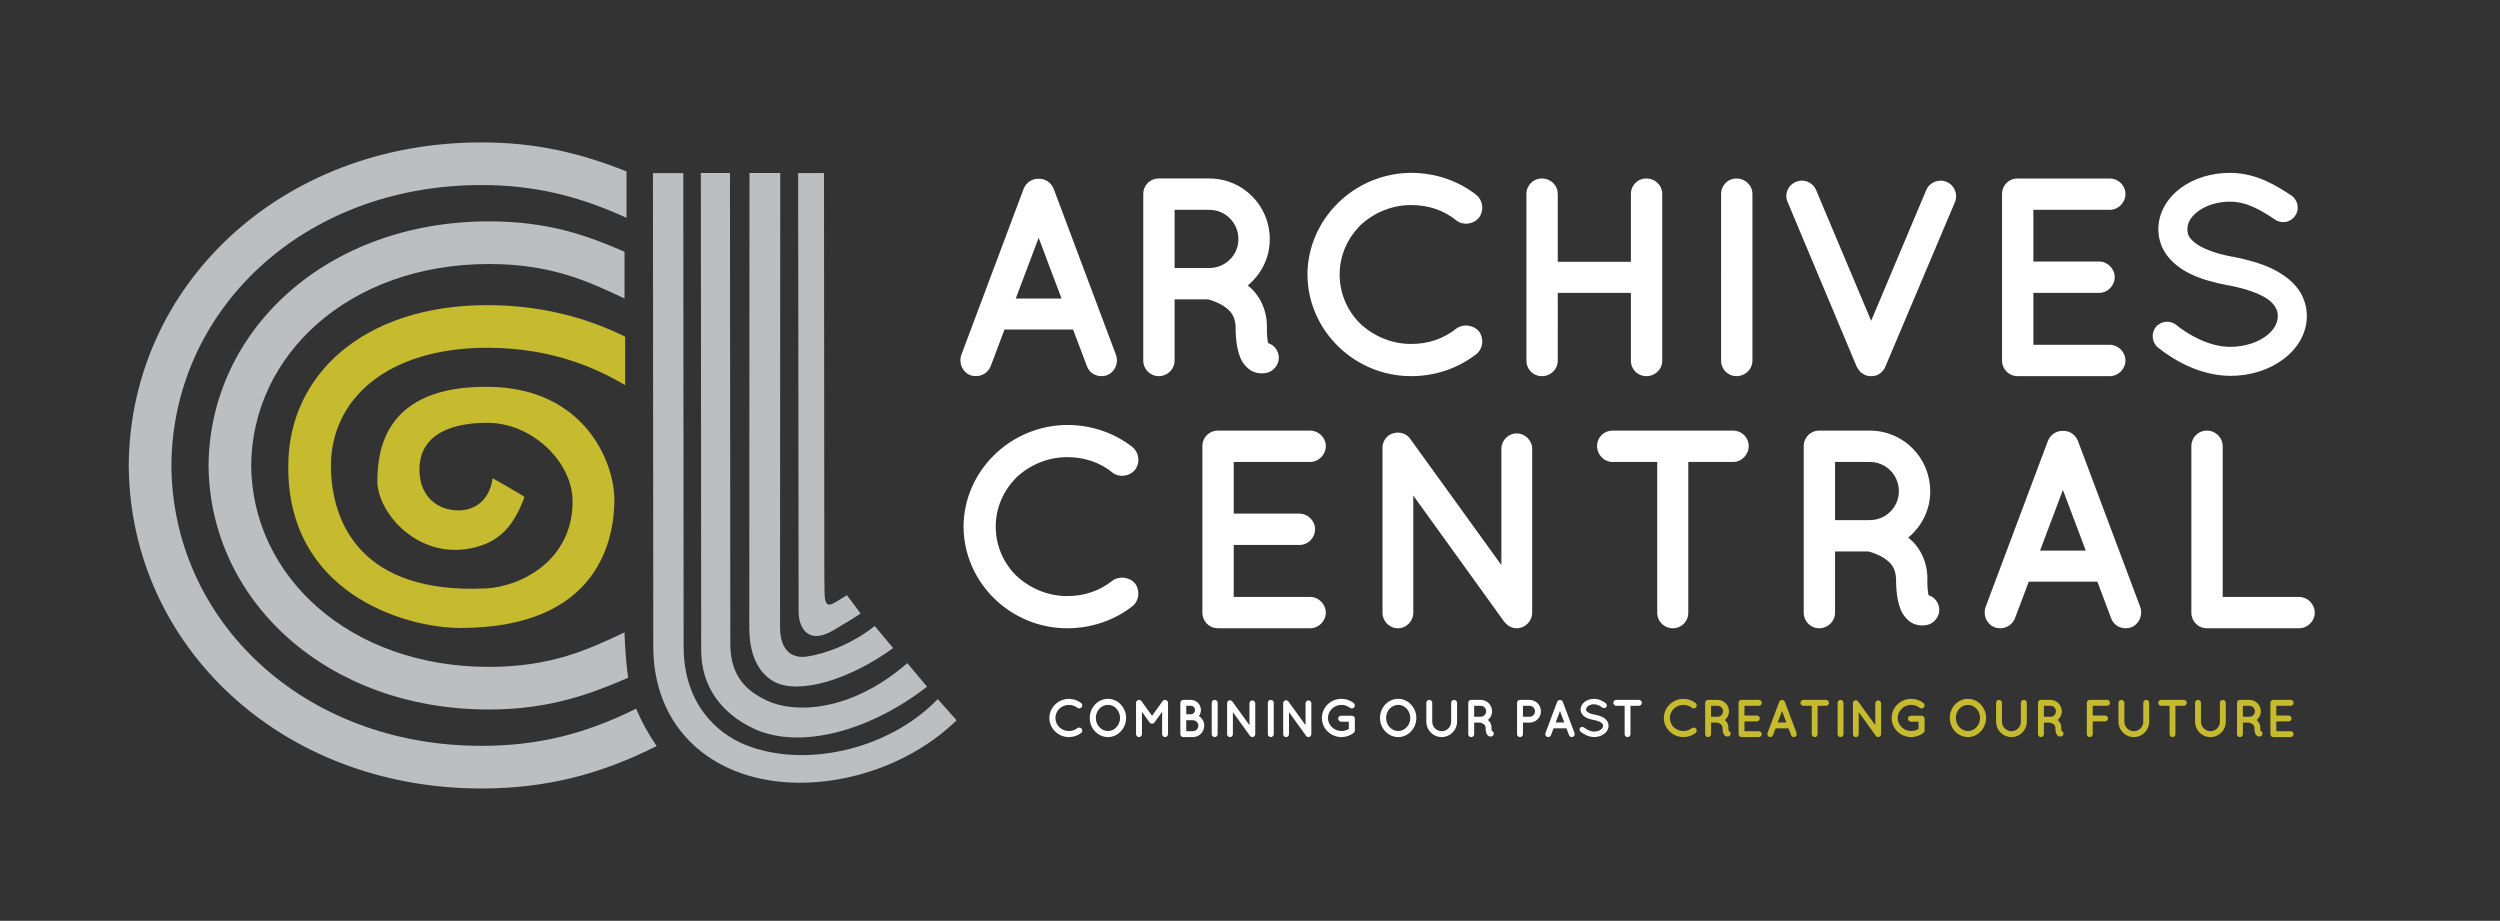 <?xml version="1.0" encoding="utf-8"?>
<!-- Generator: Adobe Illustrator 16.0.0, SVG Export Plug-In . SVG Version: 6.00 Build 0)  -->
<!DOCTYPE svg PUBLIC "-//W3C//DTD SVG 1.1//EN" "http://www.w3.org/Graphics/SVG/1.1/DTD/svg11.dtd">
<svg version="1.1" id="Layer_1" xmlns="http://www.w3.org/2000/svg" xmlns:xlink="http://www.w3.org/1999/xlink" x="0px" y="0px"
	 width="505px" height="186px" viewBox="0 0 505 186" enable-background="new 0 0 505 186" xml:space="preserve">
<rect x="0" y="0" width="505" height="186" fill="#333333" stroke="none"/>
<path fill="#BCBEC0" d="M128.494,143.143c-9.995,4.998-19.62,7.518-31.249,7.518c-36.156,0-62.443-25.383-62.622-56.641
	c0.179-31.257,26.466-56.641,62.622-56.641c10.812,0,19.851,2.287,29.317,6.623v-9.373c-9.645-3.848-18.616-5.863-29.317-5.863
	c-40.8,0-70.887,29.092-71.235,64.968h-0.008c0,0.097,0.003,0.189,0.004,0.285c0,0.095-0.004,0.188-0.004,0.285h0.008
	c0.349,35.877,30.436,64.969,71.235,64.969c13.076,0,24.146-2.887,35.404-8.578C130.905,148.184,129.546,145.635,128.494,143.143"/>
<path fill="#BCBEC0" d="M126.151,127.743c-7.275,3.423-14.716,6.964-27.396,6.964c-28.103,0-47.838-18.229-48.018-40.688
	C50.917,71.56,70.654,53.33,98.756,53.33c12.68,0,20.12,3.541,27.396,6.965v-9.448c-7.335-3.157-15.09-6.13-27.396-6.13
	c-32.748,0-56.28,21.951-56.623,49.039h-0.017c0,0.088,0.009,0.176,0.009,0.264s-0.009,0.174-0.009,0.263h0.017
	c0.343,27.087,23.875,49.038,56.623,49.038c12.377,0,20.769-3.233,28.125-6.411C126.225,132.081,126.151,127.743,126.151,127.743"/>
<path fill="#FFFFFF" d="M331.654,141.969c0-0.332-0.268-0.59-0.59-0.59h-4.583c-0.333,0-0.59,0.258-0.59,0.59
	c0,0.322,0.257,0.602,0.59,0.602h1.696v5.73c0,0.332,0.268,0.59,0.59,0.59c0.333,0,0.59-0.258,0.59-0.59v-5.73h1.707
	C331.387,142.568,331.654,142.291,331.654,141.969 M319.271,147.807L319.271,147.807c0.611,0.482,1.588,1.062,2.747,1.073
	c0.763,0,1.461-0.228,1.985-0.612c0.535-0.387,0.923-0.977,0.923-1.662c0-0.334-0.098-0.654-0.258-0.912
	c-0.245-0.397-0.633-0.676-1.072-0.892c-0.43-0.204-0.935-0.343-1.479-0.45h-0.022c-0.579-0.106-1.062-0.278-1.342-0.473
	c-0.141-0.097-0.235-0.193-0.288-0.277c-0.056-0.086-0.075-0.172-0.075-0.302c0-0.226,0.119-0.461,0.407-0.676
	c0.29-0.215,0.719-0.364,1.201-0.364c0.653,0,1.181,0.322,1.729,0.687c0.256,0.173,0.6,0.097,0.761-0.16
	c0.172-0.247,0.097-0.59-0.149-0.763c-0.548-0.354-1.31-0.857-2.34-0.857c-0.696,0-1.352,0.204-1.855,0.566
	c-0.494,0.367-0.857,0.925-0.857,1.567c0,0.322,0.085,0.622,0.245,0.88c0.236,0.375,0.592,0.645,0.999,0.838
	c0.406,0.192,0.88,0.321,1.383,0.418h0.022c0.634,0.119,1.159,0.301,1.471,0.506c0.159,0.106,0.257,0.214,0.322,0.32
	c0.062,0.107,0.096,0.203,0.096,0.344c0,0.269-0.14,0.537-0.462,0.771c-0.322,0.236-0.805,0.396-1.342,0.396
	c-0.762,0.012-1.576-0.438-2.049-0.825c-0.235-0.193-0.59-0.161-0.784,0.075C319.002,147.259,319.035,147.613,319.271,147.807
	 M314.248,145.939l0.87-2.309l0.868,2.309H314.248z M316.953,148.516c0.088,0.235,0.312,0.375,0.548,0.375
	c0.073,0,0.149-0.011,0.203-0.033c0.312-0.117,0.46-0.461,0.355-0.771l-2.373-6.319c-0.097-0.236-0.321-0.388-0.568-0.377
	c-0.235-0.011-0.473,0.141-0.567,0.377l-2.373,6.319c-0.107,0.312,0.044,0.653,0.354,0.771c0.065,0.022,0.129,0.033,0.203,0.033
	c0.236,0,0.461-0.14,0.559-0.375l0.526-1.396h2.606L316.953,148.516z M307.64,142.568h1.319c0.623,0,1.105,0.496,1.114,1.117
	c-0.009,0.602-0.491,1.096-1.114,1.096h-1.319V142.568z M311.267,143.686c0-1.275-1.029-2.307-2.308-2.307h-1.909h-0.013
	c-0.321,0-0.59,0.258-0.59,0.59v6.332c0,0.322,0.269,0.59,0.59,0.59c0.333,0,0.603-0.268,0.603-0.59v-2.33h1.319
	C310.237,145.971,311.267,144.941,311.267,143.686 M299.099,144.781h-1.319v-2.213h1.319c0.611,0,1.105,0.496,1.105,1.117
	C300.204,144.287,299.71,144.781,299.099,144.781 M301.33,147.634c-0.021-0.104-0.054-0.311-0.041-0.633
	c0-0.45-0.141-0.847-0.355-1.158c-0.105-0.161-0.233-0.288-0.376-0.397c0.515-0.428,0.839-1.051,0.839-1.76
	c0-1.275-1.02-2.307-2.298-2.307h-1.909h-0.012c-0.331,0-0.59,0.258-0.59,0.59v6.332c0,0.322,0.259,0.59,0.59,0.59
	c0.333,0,0.602-0.268,0.602-0.59v-2.33h1.268c0.096,0.023,0.375,0.107,0.599,0.258c0.131,0.088,0.259,0.192,0.323,0.312
	c0.075,0.118,0.118,0.258,0.129,0.461c0,0.591,0.074,0.979,0.225,1.288c0.088,0.151,0.205,0.29,0.345,0.375
	c0.149,0.099,0.312,0.119,0.419,0.119h0.011c0.107,0,0.194-0.021,0.235-0.032c0.311-0.107,0.482-0.439,0.376-0.751
	C301.641,147.816,301.503,147.688,301.33,147.634 M294.325,145.789v-3.82c0-0.332-0.26-0.59-0.594-0.59c-0.331,0-0.6,0.258-0.6,0.59
	v3.82c0,1.052-0.847,1.91-1.91,1.91c-1.052,0-1.909-0.858-1.909-1.91v-3.82c0-0.332-0.279-0.59-0.601-0.59
	c-0.334,0-0.59,0.258-0.59,0.59v3.82c0,1.706,1.371,3.102,3.1,3.102C292.939,148.891,294.325,147.495,294.325,145.789
	 M284.151,146.895c-0.449,0.482-1.052,0.772-1.693,0.772c-0.688,0-1.288-0.29-1.739-0.772c-0.45-0.461-0.729-1.138-0.729-1.865
	c0-0.73,0.279-1.406,0.729-1.881c0.451-0.481,1.052-0.76,1.739-0.76c0.643,0,1.244,0.277,1.693,0.76
	c0.44,0.475,0.73,1.149,0.73,1.881C284.882,145.757,284.592,146.434,284.151,146.895 M282.457,141.165
	c-1.03,0-1.976,0.438-2.629,1.146c-0.665,0.709-1.062,1.653-1.062,2.717c0,1.062,0.397,2.017,1.062,2.716
	c0.653,0.696,1.599,1.147,2.629,1.147c0.984,0,1.931-0.451,2.563-1.147c0.664-0.699,1.084-1.653,1.084-2.716
	s-0.42-2.008-1.084-2.717C284.388,141.604,283.442,141.165,282.457,141.165 M270.986,148.891c0.912,0,1.761-0.312,2.438-0.836
	c0.104-0.076,0.171-0.162,0.203-0.258v-0.012c0.012-0.021,0.012-0.032,0.021-0.055c0.013-0.063,0.034-0.106,0.034-0.182v-2.372
	c0-0.343-0.281-0.601-0.624-0.601h-0.009h-0.012h-2.113c-0.334,0-0.613,0.258-0.613,0.601c0,0.333,0.279,0.611,0.613,0.611h1.535
	v1.47c-0.431,0.247-0.937,0.408-1.473,0.408c-0.771,0-1.447-0.29-1.931-0.782c-0.505-0.483-0.806-1.138-0.806-1.847
	c0-0.73,0.301-1.385,0.806-1.866c0.482-0.494,1.159-0.782,1.931-0.782c0.645,0,1.233,0.223,1.695,0.578
	c0.269,0.215,0.665,0.16,0.869-0.097c0.204-0.269,0.161-0.665-0.117-0.869c-0.667-0.526-1.535-0.837-2.447-0.837
	c-2.178,0-3.959,1.716-3.959,3.873C267.027,147.184,268.809,148.891,270.986,148.891 M260.375,143.848l3.433,4.764
	c0.011,0.021,0.033,0.043,0.054,0.064c0.107,0.129,0.269,0.215,0.44,0.215c0.321,0,0.59-0.268,0.59-0.59v-6.234
	c0-0.312-0.269-0.58-0.59-0.58s-0.579,0.27-0.579,0.58v4.42l-3.467-4.795c-0.184-0.258-0.547-0.312-0.815-0.129
	c-0.16,0.117-0.247,0.312-0.234,0.492v0.012v6.234c0,0.322,0.257,0.59,0.59,0.59c0.311,0,0.58-0.268,0.58-0.59L260.375,143.848
	L260.375,143.848z M256.104,148.301L256.104,148.301c0,0.332,0.257,0.59,0.59,0.59c0.321,0,0.604-0.258,0.604-0.59v-6.332
	c0-0.332-0.281-0.59-0.604-0.59c-0.333,0-0.59,0.258-0.59,0.59V148.301z M249.043,143.848l3.434,4.764
	c0.012,0.021,0.031,0.043,0.056,0.064c0.105,0.129,0.268,0.215,0.438,0.215c0.322,0,0.59-0.268,0.59-0.59v-6.234
	c0-0.312-0.268-0.58-0.59-0.58s-0.58,0.27-0.58,0.58v4.42l-3.465-4.795c-0.183-0.258-0.549-0.312-0.816-0.129
	c-0.159,0.117-0.246,0.312-0.235,0.492v0.012v6.234c0,0.322,0.258,0.59,0.592,0.59c0.311,0,0.578-0.268,0.578-0.59L249.043,143.848
	L249.043,143.848z M244.771,148.301L244.771,148.301c0,0.332,0.259,0.59,0.59,0.59c0.322,0,0.604-0.258,0.604-0.59v-6.332
	c0-0.332-0.281-0.59-0.604-0.59c-0.331,0-0.59,0.258-0.59,0.59V148.301z M239.623,145.479h1.341c0.61,0.011,1.104,0.492,1.104,1.105
	c0,0.623-0.493,1.104-1.104,1.115h-1.341V145.479z M239.623,142.568h0.922c0.473,0,0.849,0.377,0.849,0.85s-0.376,0.869-0.849,0.869
	h-0.922V142.568z M239.021,148.891c0.013,0,0.013-0.011,0.032-0.011c0,0,0,0.011,0.011,0.011h1.899c1.267,0,2.296-1.029,2.296-2.307
	c0-0.816-0.439-1.535-1.083-1.941c0.257-0.345,0.407-0.764,0.407-1.225c0-1.127-0.912-2.039-2.039-2.039h-1.48h-0.011h-0.032
	c-0.321,0-0.591,0.258-0.591,0.59v6.332C238.431,148.623,238.699,148.891,239.021,148.891 M235.34,141.379L235.34,141.379h-0.01
	c-0.193,0-0.364,0.086-0.482,0.247l-2.135,2.962l-2.136-2.962c-0.106-0.161-0.301-0.247-0.473-0.247h-0.033
	c-0.321,0-0.59,0.27-0.59,0.59v6.332c0,0.322,0.269,0.59,0.59,0.59c0.334,0,0.603-0.268,0.603-0.59v-4.519l1.535,2.146
	c0.117,0.161,0.299,0.247,0.493,0.247h0.012h0.01c0.193,0,0.364-0.086,0.482-0.247l1.545-2.146v4.519c0,0.322,0.257,0.59,0.589,0.59
	c0.322,0,0.603-0.268,0.603-0.59v-6.332C235.942,141.646,235.662,141.391,235.34,141.379 M225.523,146.895
	c-0.451,0.482-1.052,0.772-1.695,0.772c-0.687,0-1.287-0.29-1.738-0.772c-0.45-0.461-0.729-1.138-0.729-1.865
	c0-0.73,0.279-1.406,0.729-1.881c0.451-0.481,1.052-0.76,1.738-0.76c0.644,0,1.245,0.277,1.695,0.76
	c0.44,0.475,0.729,1.149,0.729,1.881C226.253,145.757,225.964,146.434,225.523,146.895 M223.827,141.165
	c-1.03,0-1.975,0.438-2.628,1.146c-0.666,0.709-1.062,1.653-1.062,2.717c0,1.062,0.396,2.017,1.062,2.716
	c0.654,0.696,1.599,1.147,2.628,1.147c0.987,0,1.932-0.451,2.564-1.147c0.666-0.699,1.084-1.653,1.084-2.716
	s-0.418-2.008-1.084-2.717C225.759,141.604,224.815,141.165,223.827,141.165 M215.909,148.891c0.943,0,1.802-0.312,2.479-0.836
	c0.258-0.203,0.3-0.591,0.107-0.859c-0.215-0.258-0.611-0.301-0.858-0.117c-0.482,0.387-1.062,0.59-1.727,0.59
	c-0.74,0-1.428-0.301-1.933-0.771c-0.481-0.475-0.783-1.139-0.783-1.866c0-0.73,0.302-1.374,0.783-1.867
	c0.505-0.474,1.192-0.772,1.933-0.772c0.666,0,1.255,0.203,1.727,0.59c0.248,0.193,0.644,0.149,0.858-0.119
	c0.192-0.268,0.15-0.644-0.107-0.856c-0.676-0.526-1.535-0.837-2.479-0.837c-2.146,0.011-3.928,1.738-3.938,3.863
	C211.982,147.163,213.763,148.891,215.909,148.891"/>
<path fill="#C6BA2F" d="M459.214,148.891l0.009-0.011c0,0,0,0.011,0.021,0.011h3.478c0.312,0,0.59-0.268,0.59-0.59
	c0-0.334-0.277-0.602-0.59-0.602h-2.907v-1.975h2.5c0.322,0,0.59-0.269,0.59-0.602c0-0.312-0.268-0.59-0.59-0.59h-2.5v-1.965h2.907
	c0.312,0,0.59-0.269,0.59-0.602c0-0.332-0.277-0.59-0.59-0.59h-3.478h-0.021h-0.009c-0.334,0-0.594,0.258-0.594,0.59v6.332
	C458.62,148.623,458.88,148.891,459.214,148.891 M454.383,144.781h-1.319v-2.213h1.319c0.612,0,1.105,0.496,1.105,1.117
	C455.489,144.287,454.995,144.781,454.383,144.781 M456.615,147.634c-0.021-0.104-0.054-0.311-0.042-0.633
	c0-0.45-0.14-0.847-0.354-1.158c-0.107-0.161-0.236-0.288-0.375-0.397c0.515-0.428,0.837-1.051,0.837-1.76
	c0-1.275-1.021-2.307-2.298-2.307h-1.909h-0.01c-0.334,0-0.592,0.258-0.592,0.59v6.332c0,0.322,0.258,0.59,0.592,0.59
	c0.332,0,0.6-0.268,0.6-0.59v-2.33h1.267c0.098,0.023,0.375,0.107,0.603,0.258c0.128,0.088,0.257,0.192,0.321,0.312
	c0.074,0.118,0.116,0.258,0.129,0.461c0,0.591,0.074,0.979,0.225,1.288c0.087,0.151,0.205,0.29,0.345,0.375
	c0.148,0.099,0.312,0.119,0.417,0.119h0.012c0.106,0,0.193-0.021,0.235-0.032c0.312-0.107,0.483-0.439,0.376-0.751
	C456.928,147.816,456.787,147.688,456.615,147.634 M449.609,145.789v-3.82c0-0.332-0.259-0.59-0.59-0.59
	c-0.334,0-0.602,0.258-0.602,0.59v3.82c0,1.052-0.849,1.91-1.91,1.91c-1.05,0-1.91-0.858-1.91-1.91v-3.82
	c0-0.332-0.278-0.59-0.602-0.59c-0.332,0-0.59,0.258-0.59,0.59v3.82c0,1.706,1.374,3.102,3.102,3.102
	C448.225,148.891,449.609,147.495,449.609,145.789 M441.733,141.969c0-0.332-0.268-0.59-0.591-0.59h-4.582
	c-0.332,0-0.59,0.258-0.59,0.59c0,0.322,0.258,0.602,0.59,0.602h1.697v5.73c0,0.332,0.267,0.59,0.59,0.59
	c0.332,0,0.59-0.258,0.59-0.59v-5.73h1.705C441.466,142.568,441.733,142.291,441.733,141.969 M434.137,145.789v-3.82
	c0-0.332-0.258-0.59-0.591-0.59s-0.602,0.258-0.602,0.59v3.82c0,1.052-0.848,1.91-1.911,1.91c-1.051,0-1.909-0.858-1.909-1.91v-3.82
	c0-0.332-0.277-0.59-0.602-0.59c-0.331,0-0.59,0.258-0.59,0.59v3.82c0,1.706,1.373,3.102,3.101,3.102
	C432.752,148.891,434.137,147.495,434.137,145.789 M422.13,148.891c0.332,0,0.601-0.268,0.601-0.59v-2.574h2.499
	c0.322,0,0.591-0.27,0.591-0.603c0-0.312-0.269-0.59-0.591-0.59h-2.499v-1.966h2.907c0.312,0,0.591-0.268,0.591-0.601
	c0-0.321-0.279-0.59-0.591-0.59h-3.478h-0.021h-0.011c-0.332,0-0.59,0.269-0.59,0.59v6.332
	C421.539,148.623,421.798,148.891,422.13,148.891 M414.189,144.781h-1.32v-2.213h1.32c0.611,0,1.105,0.496,1.105,1.117
	C415.295,144.287,414.801,144.781,414.189,144.781 M416.421,147.634c-0.021-0.104-0.055-0.311-0.044-0.633
	c0-0.45-0.14-0.847-0.354-1.158c-0.108-0.161-0.237-0.288-0.376-0.397c0.516-0.428,0.836-1.051,0.836-1.76
	c0-1.275-1.02-2.307-2.295-2.307h-1.91h-0.012c-0.332,0-0.59,0.258-0.59,0.59v6.332c0,0.322,0.258,0.59,0.59,0.59
	c0.334,0,0.602-0.268,0.602-0.59v-2.33h1.267c0.097,0.023,0.376,0.107,0.602,0.258c0.129,0.088,0.258,0.192,0.322,0.312
	c0.075,0.118,0.118,0.258,0.129,0.461c0,0.591,0.074,0.979,0.226,1.288c0.085,0.151,0.203,0.29,0.344,0.375
	c0.149,0.099,0.312,0.119,0.418,0.119h0.011c0.107,0,0.191-0.021,0.236-0.032c0.311-0.107,0.482-0.439,0.376-0.751
	C416.731,147.816,416.593,147.688,416.421,147.634 M409.413,145.789v-3.82c0-0.332-0.258-0.59-0.59-0.59s-0.601,0.258-0.601,0.59
	v3.82c0,1.052-0.851,1.91-1.91,1.91c-1.053,0-1.911-0.858-1.911-1.91v-3.82c0-0.332-0.277-0.59-0.599-0.59
	c-0.334,0-0.591,0.258-0.591,0.59v3.82c0,1.706,1.372,3.102,3.101,3.102C408.03,148.891,409.413,147.495,409.413,145.789
	 M399.241,146.895c-0.45,0.482-1.052,0.772-1.694,0.772c-0.688,0-1.288-0.29-1.738-0.772c-0.451-0.461-0.729-1.138-0.729-1.865
	c0-0.73,0.278-1.406,0.729-1.881c0.45-0.481,1.052-0.76,1.738-0.76c0.644,0,1.244,0.277,1.694,0.76
	c0.44,0.475,0.729,1.149,0.729,1.881C399.972,145.757,399.683,146.434,399.241,146.895 M397.547,141.165
	c-1.03,0-1.975,0.438-2.629,1.146c-0.666,0.709-1.062,1.653-1.062,2.717c0,1.062,0.396,2.017,1.062,2.716
	c0.654,0.696,1.599,1.147,2.629,1.147c0.986,0,1.931-0.451,2.563-1.147c0.665-0.699,1.084-1.653,1.084-2.716
	s-0.419-2.008-1.084-2.717C399.478,141.604,398.533,141.165,397.547,141.165 M386.075,148.891c0.912,0,1.762-0.312,2.438-0.836
	c0.106-0.076,0.172-0.162,0.203-0.258v-0.012c0.011-0.021,0.011-0.032,0.021-0.055c0.012-0.063,0.032-0.106,0.032-0.182v-2.372
	c0-0.343-0.279-0.601-0.622-0.601h-0.011h-0.011h-2.113c-0.333,0-0.612,0.258-0.612,0.601c0,0.333,0.279,0.611,0.612,0.611h1.534
	v1.47c-0.432,0.247-0.935,0.408-1.472,0.408c-0.771,0-1.447-0.29-1.932-0.782c-0.504-0.483-0.804-1.138-0.804-1.847
	c0-0.73,0.3-1.385,0.804-1.866c0.483-0.494,1.159-0.782,1.932-0.782c0.645,0,1.233,0.223,1.696,0.578
	c0.268,0.215,0.665,0.16,0.869-0.097c0.203-0.269,0.161-0.665-0.119-0.869c-0.665-0.526-1.534-0.837-2.446-0.837
	c-2.179,0-3.959,1.716-3.959,3.873C382.116,147.184,383.897,148.891,386.075,148.891 M375.464,143.848l3.434,4.764
	c0.012,0.021,0.032,0.043,0.054,0.064c0.107,0.129,0.27,0.215,0.44,0.215c0.322,0,0.59-0.268,0.59-0.59v-6.234
	c0-0.312-0.268-0.58-0.59-0.58s-0.579,0.27-0.579,0.58v4.42l-3.467-4.795c-0.184-0.258-0.547-0.312-0.814-0.129
	c-0.161,0.117-0.247,0.312-0.234,0.492v0.012v6.234c0,0.322,0.256,0.59,0.59,0.59c0.311,0,0.578-0.268,0.578-0.59L375.464,143.848
	L375.464,143.848z M371.194,148.301L371.194,148.301c0,0.332,0.257,0.59,0.59,0.59c0.321,0,0.602-0.258,0.602-0.59v-6.332
	c0-0.332-0.279-0.59-0.602-0.59c-0.333,0-0.59,0.258-0.59,0.59V148.301z M369.455,141.969c0-0.332-0.268-0.59-0.59-0.59h-4.583
	c-0.332,0-0.59,0.258-0.59,0.59c0,0.322,0.258,0.602,0.59,0.602h1.696v5.73c0,0.332,0.269,0.59,0.59,0.59
	c0.333,0,0.59-0.258,0.59-0.59v-5.73h1.707C369.188,142.568,369.455,142.291,369.455,141.969 M359.102,145.939l0.869-2.309
	l0.868,2.309H359.102z M361.805,148.516c0.086,0.235,0.312,0.375,0.548,0.375c0.074,0,0.151-0.011,0.204-0.033
	c0.311-0.117,0.461-0.461,0.354-0.771l-2.371-6.319c-0.096-0.236-0.32-0.388-0.567-0.377c-0.235-0.011-0.474,0.141-0.569,0.377
	l-2.371,6.319c-0.106,0.312,0.042,0.653,0.354,0.771c0.063,0.022,0.128,0.033,0.203,0.033c0.235,0,0.461-0.14,0.559-0.375
	l0.525-1.396h2.607L361.805,148.516z M351.782,148.891l0.012-0.011c0,0,0,0.011,0.021,0.011h3.479c0.31,0,0.59-0.268,0.59-0.59
	c0-0.334-0.28-0.602-0.59-0.602h-2.909v-1.975h2.5c0.321,0,0.59-0.269,0.59-0.602c0-0.312-0.269-0.59-0.59-0.59h-2.5v-1.965h2.909
	c0.31,0,0.59-0.269,0.59-0.602c0-0.332-0.28-0.59-0.59-0.59h-3.479h-0.021h-0.012c-0.332,0-0.59,0.258-0.59,0.59v6.332
	C351.193,148.623,351.45,148.891,351.782,148.891 M346.954,144.781h-1.32v-2.213h1.32c0.61,0,1.104,0.496,1.104,1.117
	C348.06,144.287,347.565,144.781,346.954,144.781 M349.187,147.634c-0.021-0.104-0.053-0.311-0.043-0.633
	c0-0.45-0.139-0.847-0.354-1.158c-0.105-0.161-0.234-0.288-0.375-0.397c0.517-0.428,0.839-1.051,0.839-1.76
	c0-1.275-1.021-2.307-2.298-2.307h-1.91h-0.01c-0.334,0-0.592,0.258-0.592,0.59v6.332c0,0.322,0.258,0.59,0.592,0.59
	c0.331,0,0.6-0.268,0.6-0.59v-2.33h1.267c0.1,0.023,0.377,0.107,0.603,0.258c0.128,0.088,0.257,0.192,0.321,0.312
	c0.075,0.118,0.117,0.258,0.128,0.461c0,0.591,0.076,0.979,0.228,1.288c0.084,0.151,0.203,0.29,0.343,0.375
	c0.15,0.099,0.311,0.119,0.418,0.119h0.012c0.107,0,0.192-0.021,0.235-0.032c0.311-0.107,0.482-0.439,0.375-0.751
	C349.496,147.816,349.358,147.688,349.187,147.634 M340.033,148.891c0.944,0,1.804-0.312,2.479-0.836
	c0.257-0.203,0.299-0.591,0.104-0.859c-0.214-0.258-0.61-0.301-0.857-0.117c-0.482,0.387-1.062,0.59-1.728,0.59
	c-0.739,0-1.428-0.301-1.933-0.771c-0.48-0.475-0.782-1.139-0.782-1.866c0-0.73,0.302-1.374,0.782-1.867
	c0.505-0.474,1.191-0.772,1.933-0.772c0.666,0,1.256,0.203,1.728,0.59c0.247,0.193,0.645,0.149,0.857-0.119
	c0.193-0.268,0.151-0.644-0.104-0.856c-0.677-0.526-1.535-0.837-2.479-0.837c-2.146,0.011-3.927,1.738-3.938,3.863
	C336.107,147.163,337.889,148.891,340.033,148.891"/>
<path fill="#C6BA2F" d="M66.846,94.021c0.045-13.333,11.274-23.77,31.614-23.77c13.536,0,22.614,4.485,27.82,7.544v-9.785
	c-6.206-3.061-15.483-6.372-27.82-6.372c-25.147,0-40.145,14.188-40.227,32.325H58.23c0,0.021,0.001,0.038,0.001,0.058
	c0,0.019-0.001,0.037-0.001,0.057h0.003c-0.251,25.688,23.481,32.77,34.765,32.77c28.301,0,31.104-18.396,31.104-25.918
	c0-7.627-6.055-22.454-25.129-22.788c-21.503-0.374-22.653,13.084-22.751,18.84c-0.114,6.688,8.557,16.554,19.917,13.539
	c4.808-1.275,7.626-4.229,9.812-10.115c0.054-0.147-6.455-3.816-6.455-3.816s-0.35,5.299-5.32,6.346
	c-3.693,0.777-9.006-1.066-9.419-7.326c-0.444-6.736,4.688-10.204,13.693-10.204c9.005,0,17.214,7.888,17.214,15.895
	c0,11.972-10.5,17.23-17.562,17.562C73.081,120.036,66.887,105.777,66.846,94.021"/>
<path fill="#BCBEC0" d="M176.699,126.449c-5.867,4.699-12.687,6.24-14.584,6.24c-3.729,0-4.547-3.371-4.547-5.955l0.041-91.783
	h-6.211l-0.041,91.783c0,6.969,2.847,9.871,5.234,11.076c4.717,2.387,14.649-0.254,23.828-6.891L176.699,126.449z"/>
<path fill="#BCBEC0" d="M183.277,133.951c-11.426,9.955-22.863,10.195-28.391,7.555c-4.027-1.925-7.364-4.828-7.364-11.464
	l-0.067-95.091h-5.882l0.068,96.402c0,7.25,4.042,12.689,10.445,15.75c9.395,4.491,23.632,0.58,35.173-8.393L183.277,133.951z"/>
<path fill="#BCBEC0" d="M189.424,141.223c-10.042,10.387-27.138,14.024-38.938,9.205c-5.633-2.302-12.393-8.22-12.393-19.83
	l-0.068-95.623h-6.129l0.068,95.623c0,11.686,5.965,20.823,16.366,25.072c13.772,5.627,33.218,1.25,44.902-10.177L189.424,141.223z"
	/>
<path fill="#BCBEC0" d="M161.318,123.464c0,3.503,1.993,6.802,6.948,3.894c4.997-2.935,5.572-3.438,5.572-3.438l-2.766-3.7
	c0,0-1.713,1.104-2.741,1.658c-1.274,0.687-1.776,0.019-1.776-2.343c0-0.846-0.04-1.715-0.04-3.078
	c0-6.199-0.068-81.506-0.068-81.506l-5.221,0.01L161.318,123.464z"/>
<path fill="#FFFFFF" d="M435.924,70.221L435.924,70.221c3.251,2.566,8.439,5.647,14.602,5.703c4.049,0,7.757-1.197,10.552-3.25
	c2.853-2.054,4.904-5.19,4.904-8.84c0-1.769-0.514-3.479-1.367-4.849c-1.312-2.11-3.366-3.594-5.705-4.734
	c-2.279-1.082-4.962-1.824-7.871-2.395h-0.113c-3.08-0.571-5.647-1.483-7.13-2.511c-0.74-0.513-1.255-1.025-1.538-1.482
	c-0.287-0.456-0.401-0.912-0.401-1.597c0-1.198,0.629-2.453,2.168-3.594c1.54-1.141,3.821-1.938,6.389-1.938
	c3.48,0,6.274,1.71,9.184,3.651c1.369,0.911,3.193,0.512,4.051-0.854c0.912-1.313,0.514-3.139-0.798-4.05
	c-2.909-1.883-6.959-4.563-12.437-4.563c-3.708,0-7.187,1.084-9.866,3.023c-2.624,1.939-4.563,4.906-4.563,8.328
	c0,1.711,0.457,3.307,1.312,4.678c1.255,1.995,3.139,3.422,5.306,4.448s4.678,1.712,7.357,2.225h0.114
	c3.364,0.627,6.16,1.597,7.813,2.682c0.854,0.57,1.37,1.14,1.711,1.71c0.344,0.571,0.514,1.083,0.514,1.826
	c0,1.425-0.741,2.852-2.453,4.106c-1.71,1.255-4.276,2.11-7.129,2.11c-4.049,0.058-8.385-2.338-10.895-4.391
	c-1.255-1.027-3.138-0.855-4.164,0.399C434.497,67.312,434.668,69.194,435.924,70.221 M407.549,75.981l0.059-0.057
	c0,0,0,0.057,0.114,0.057H426.2c1.653,0,3.138-1.424,3.138-3.137c0-1.768-1.483-3.193-3.138-3.193h-15.457V59.155h13.288
	c1.713,0,3.14-1.424,3.14-3.194c0-1.653-1.427-3.137-3.14-3.137h-13.288V42.386H426.2c1.653,0,3.138-1.426,3.138-3.194
	s-1.483-3.135-3.138-3.135h-18.479h-0.114h-0.059c-1.768,0-3.138,1.367-3.138,3.135v33.652
	C404.411,74.557,405.781,75.981,407.549,75.981 M376.207,75.412c0.172,0.113,0.399,0.286,0.516,0.342h0.055c0,0,0.06,0,0.06,0.057
	c0.112,0,0.342,0.058,0.456,0.114h0.112c0.171,0.057,0.399,0.057,0.569,0.057c0.173,0,0.344,0,0.572-0.057h0.114
	c0.17-0.056,0.284-0.114,0.455-0.114c0.058-0.057,0.058-0.057,0.114-0.057c0.171-0.056,0.342-0.229,0.456-0.285l0.113-0.057
	c0.114-0.114,0.229-0.172,0.344-0.286c0.056-0.057,0.056-0.057,0.114-0.17c0.056-0.115,0.227-0.229,0.285-0.343
	c0.056,0,0.056,0,0.056-0.057c0.115-0.115,0.171-0.342,0.228-0.457l14.089-33.312c0.63-1.541-0.112-3.422-1.709-4.048
	c-1.543-0.684-3.424,0.058-4.106,1.653l-11.125,26.409l-11.121-26.409c-0.684-1.596-2.511-2.337-4.05-1.653
	c-1.653,0.626-2.396,2.507-1.709,4.048L375.068,74.1c0.113,0.115,0.228,0.342,0.285,0.457c0,0.057,0.057,0.057,0.057,0.057
	c0.058,0.114,0.171,0.228,0.284,0.343c0,0.113,0.059,0.113,0.059,0.17c0.171,0.113,0.284,0.172,0.398,0.286L376.207,75.412
	L376.207,75.412z M347.662,72.844L347.662,72.844c0,1.769,1.368,3.137,3.138,3.137c1.711,0,3.192-1.368,3.192-3.137V39.192
	c0-1.768-1.481-3.135-3.192-3.135c-1.77,0-3.138,1.367-3.138,3.135V72.844z M311.474,75.981c1.768,0,3.192-1.368,3.192-3.137V59.155
	h14.774v13.688c0,1.769,1.368,3.137,3.137,3.137s3.194-1.368,3.194-3.137V39.192c0-1.768-1.427-3.135-3.194-3.135
	c-1.769,0-3.137,1.367-3.137,3.135v13.689h-14.774V39.192c0-1.768-1.426-3.135-3.192-3.135c-1.768,0-3.137,1.367-3.137,3.135v33.652
	C308.337,74.613,309.705,75.981,311.474,75.981 M285.039,75.981c5.018,0,9.582-1.653,13.174-4.447
	c1.371-1.084,1.598-3.139,0.572-4.564c-1.142-1.369-3.252-1.598-4.563-0.628c-2.568,2.054-5.646,3.138-9.183,3.138
	c-3.938,0-7.588-1.596-10.269-4.107c-2.566-2.51-4.164-6.046-4.164-9.924c0-3.879,1.598-7.301,4.164-9.925
	c2.681-2.509,6.33-4.107,10.269-4.107c3.535,0,6.672,1.084,9.183,3.138c1.312,1.026,3.423,0.799,4.563-0.626
	c1.024-1.427,0.799-3.423-0.572-4.562c-3.592-2.796-8.156-4.45-13.174-4.45c-11.408,0.057-20.877,9.24-20.936,20.534
	C264.162,66.798,273.631,75.981,285.039,75.981 M244.286,54.136h-7.017v-11.75h7.017c3.25,0,5.875,2.625,5.875,5.933
	C250.161,51.512,247.537,54.136,244.286,54.136 M256.151,69.308c-0.114-0.57-0.284-1.654-0.229-3.365
	c0-2.395-0.742-4.506-1.881-6.161c-0.571-0.855-1.255-1.539-1.998-2.109c2.736-2.283,4.45-5.591,4.45-9.354
	c0-6.789-5.42-12.262-12.206-12.262h-10.153h-0.057c-1.769,0-3.138,1.367-3.138,3.135v33.652c0,1.712,1.37,3.137,3.138,3.137
	c1.769,0,3.193-1.424,3.193-3.137V60.468H244c0.514,0.114,1.996,0.571,3.194,1.369c0.684,0.456,1.368,1.025,1.709,1.654
	c0.4,0.628,0.63,1.37,0.687,2.453c0,3.137,0.398,5.191,1.197,6.844c0.456,0.798,1.083,1.541,1.824,1.996
	c0.799,0.515,1.653,0.628,2.225,0.628h0.057c0.57,0,1.026-0.114,1.256-0.172c1.652-0.569,2.565-2.338,1.995-3.991
	C257.803,70.277,257.062,69.593,256.151,69.308 M205.187,60.297l4.622-12.264l4.62,12.264H205.187z M219.562,73.986
	c0.456,1.254,1.653,1.995,2.908,1.995c0.4,0,0.799-0.057,1.084-0.17c1.654-0.627,2.454-2.453,1.881-4.106l-12.604-33.597
	c-0.514-1.255-1.711-2.051-3.022-1.995c-1.256-0.056-2.51,0.74-3.022,1.995L194.18,71.705c-0.57,1.653,0.229,3.479,1.883,4.106
	c0.342,0.114,0.685,0.17,1.083,0.17c1.255,0,2.453-0.741,2.966-1.995l2.795-7.416h13.86L219.562,73.986z"/>
<path fill="#FFFFFF" d="M445.791,126.909h0.058h0.113h18.48c1.654,0,3.137-1.425,3.137-3.138c0-1.768-1.481-3.194-3.137-3.194
	h-15.456V90.12c0-1.711-1.428-3.137-3.195-3.137c-1.77,0-3.137,1.425-3.137,3.137v33.651
	C442.655,125.484,444.022,126.909,445.791,126.909 M412.089,111.225l4.618-12.264l4.62,12.264H412.089z M426.461,124.913
	c0.455,1.255,1.655,1.996,2.909,1.996c0.399,0,0.799-0.058,1.083-0.171c1.656-0.629,2.454-2.452,1.884-4.106l-12.605-33.597
	c-0.513-1.254-1.711-2.052-3.022-1.995c-1.255-0.057-2.51,0.741-3.023,1.995l-12.604,33.597c-0.569,1.654,0.229,3.479,1.883,4.106
	c0.341,0.113,0.684,0.171,1.083,0.171c1.256,0,2.451-0.741,2.965-1.996l2.796-7.415h13.86L426.461,124.913z M377.7,105.062h-7.017
	V93.314h7.017c3.252,0,5.874,2.624,5.874,5.931C383.574,102.439,380.952,105.062,377.7,105.062 M389.565,120.236
	c-0.115-0.57-0.285-1.654-0.229-3.365c0-2.396-0.741-4.506-1.885-6.16c-0.567-0.855-1.253-1.541-1.994-2.111
	c2.738-2.281,4.448-5.589,4.448-9.354c0-6.788-5.419-12.262-12.206-12.262h-10.152h-0.057c-1.77,0-3.139,1.368-3.139,3.137v33.65
	c0,1.713,1.369,3.139,3.139,3.139c1.768,0,3.192-1.426,3.192-3.139v-12.375h6.73c0.514,0.112,1.995,0.568,3.193,1.367
	c0.687,0.457,1.37,1.026,1.711,1.655c0.4,0.627,0.628,1.368,0.686,2.452c0,3.137,0.398,5.189,1.196,6.844
	c0.458,0.801,1.086,1.541,1.826,1.997c0.798,0.515,1.655,0.627,2.225,0.627h0.059c0.57,0,1.025-0.112,1.255-0.171
	c1.654-0.57,2.566-2.339,1.996-3.992C391.22,121.206,390.478,120.52,389.565,120.236 M353.238,90.12
	c0-1.769-1.426-3.137-3.137-3.137h-24.357c-1.768,0-3.135,1.368-3.135,3.137c0,1.711,1.367,3.194,3.135,3.194h9.015v30.458
	c0,1.771,1.426,3.138,3.137,3.138c1.769,0,3.138-1.367,3.138-3.138V93.314h9.069C351.812,93.314,353.238,91.831,353.238,90.12
	 M285.484,100.102l18.252,25.325c0.058,0.115,0.172,0.229,0.285,0.343c0.57,0.685,1.425,1.141,2.339,1.141
	c1.71,0,3.137-1.426,3.137-3.139V90.633c0-1.654-1.427-3.08-3.137-3.08c-1.712,0-3.081,1.426-3.081,3.08v23.501l-18.424-25.497
	c-0.97-1.37-2.907-1.653-4.334-0.685c-0.854,0.627-1.312,1.654-1.255,2.624v0.057v33.139c0,1.713,1.368,3.139,3.137,3.139
	c1.653,0,3.081-1.426,3.081-3.139V100.102L285.484,100.102z M246.021,126.909l0.059-0.058c0,0,0,0.058,0.113,0.058h18.481
	c1.653,0,3.137-1.425,3.137-3.138c0-1.768-1.482-3.194-3.137-3.194h-15.459v-10.495h13.291c1.712,0,3.138-1.424,3.138-3.193
	c0-1.654-1.426-3.136-3.138-3.136h-13.291V93.314h15.459c1.653,0,3.137-1.426,3.137-3.194c0-1.769-1.482-3.137-3.137-3.137h-18.481
	h-0.113h-0.059c-1.768,0-3.137,1.368-3.137,3.137v33.651C242.884,125.484,244.252,126.909,246.021,126.909 M215.568,126.909
	c5.021,0,9.583-1.653,13.177-4.449c1.368-1.082,1.598-3.137,0.569-4.562c-1.141-1.368-3.25-1.599-4.562-0.627
	c-2.567,2.053-5.646,3.137-9.185,3.137c-3.936,0-7.586-1.598-10.266-4.107c-2.567-2.51-4.165-6.046-4.165-9.924
	c0-3.88,1.597-7.302,4.165-9.926c2.68-2.51,6.33-4.106,10.266-4.106c3.538,0,6.674,1.084,9.185,3.136
	c1.312,1.027,3.422,0.8,4.562-0.625c1.028-1.426,0.799-3.422-0.569-4.562c-3.594-2.796-8.156-4.45-13.177-4.45
	c-11.407,0.057-20.876,9.239-20.933,20.534C194.692,117.729,204.161,126.909,215.568,126.909"/>
</svg>

